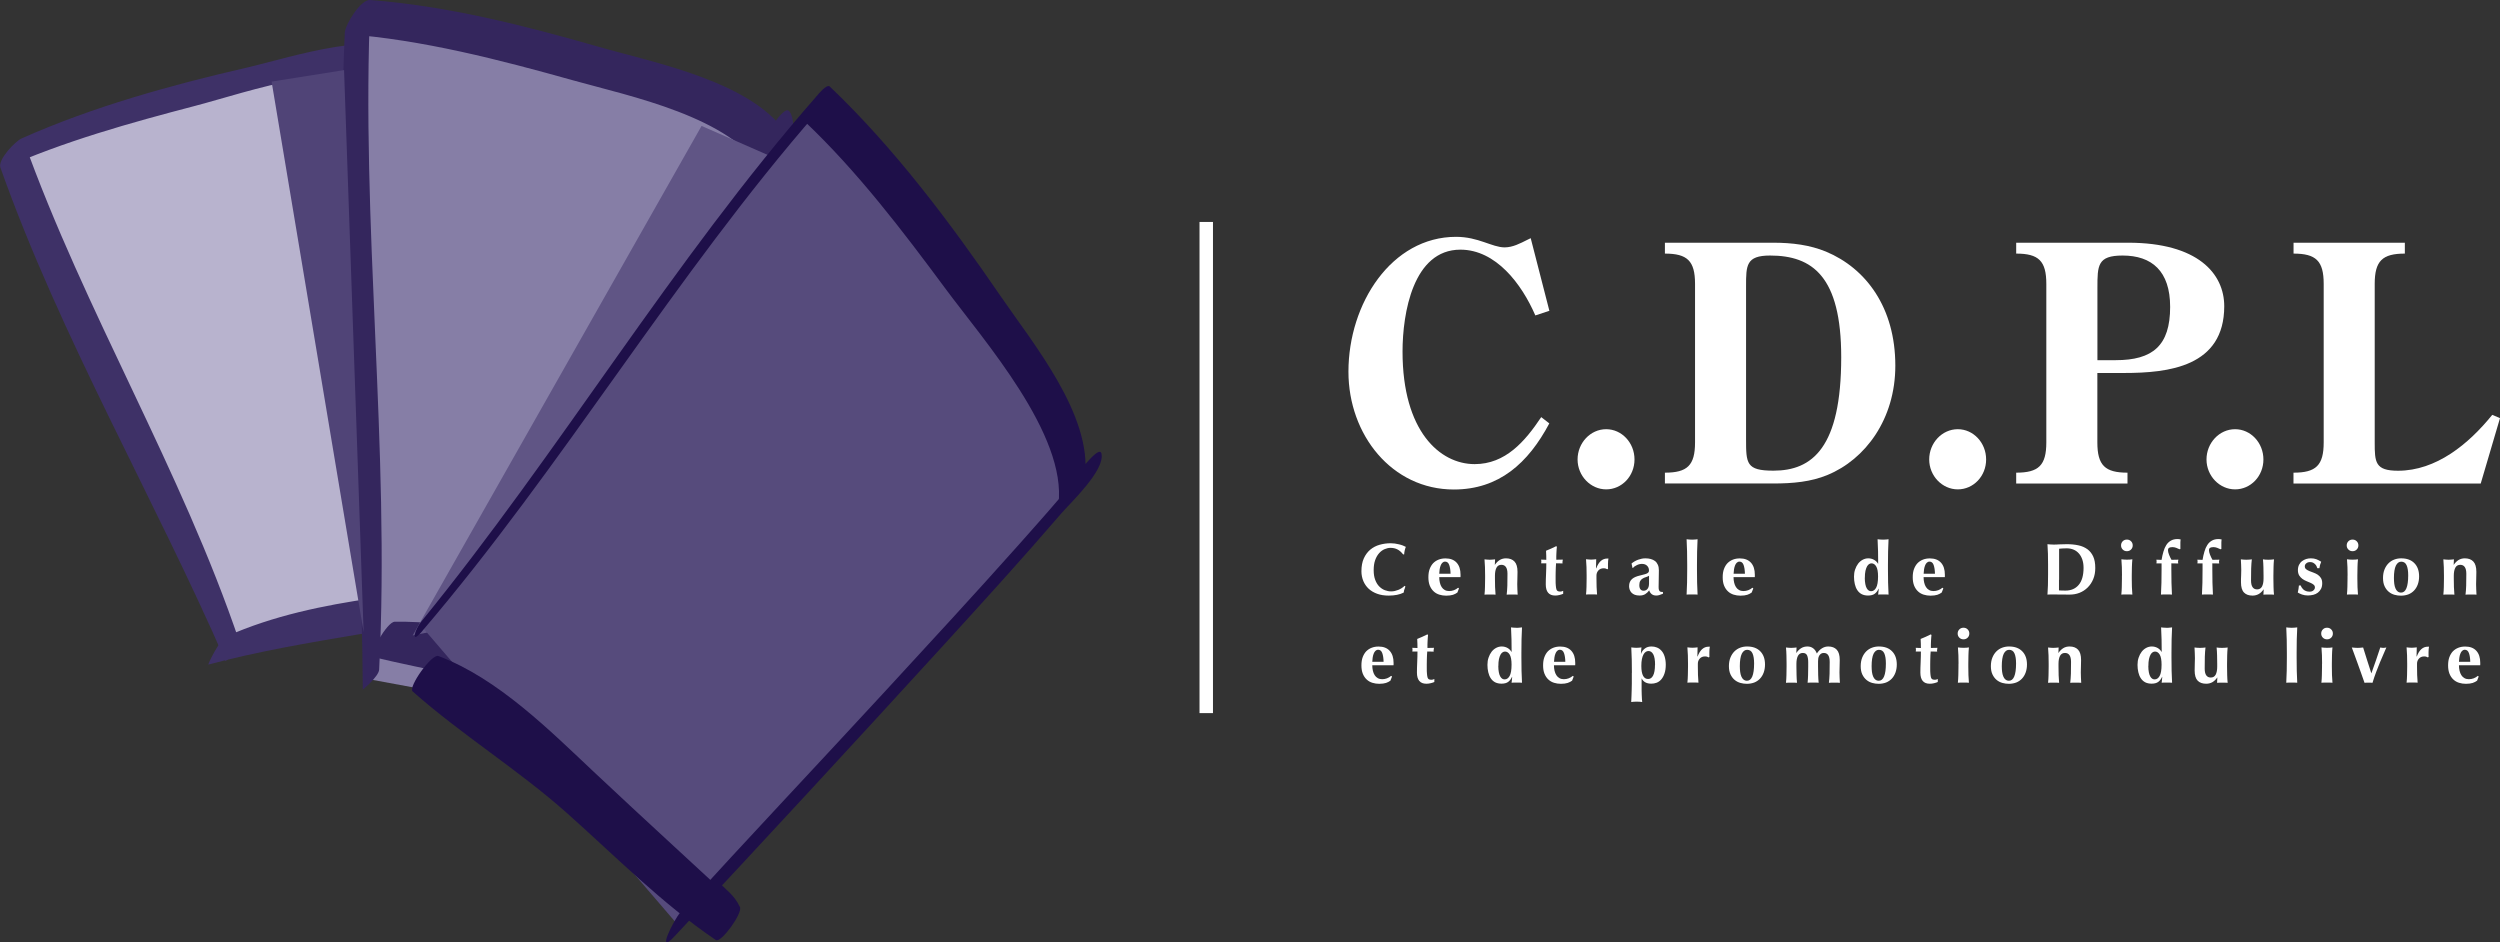 <svg width="191" height="72" viewBox="0 0 191 72" fill="none" xmlns="http://www.w3.org/2000/svg">
<rect x="0" y="0" width="191" height="72" fill="#333333" stroke="none"/>
<g clip-path="url(#clip0_146_3056)">
<path d="M118.368 23.747L117.299 24.099C116.256 21.686 114.281 19.074 111.574 19.074C107.963 19.074 107.154 23.925 107.154 26.864C107.154 32.944 110.004 35.459 112.664 35.459C115.017 35.459 116.511 33.725 117.749 31.868L118.368 32.347C116.752 35.388 114.521 37.398 111.073 37.398C106.346 37.398 103.021 33.225 103.021 28.399C103.021 23.17 106.325 18.094 111.242 18.094C112.096 18.094 112.787 18.293 113.38 18.497C113.974 18.696 114.475 18.9 114.951 18.9C115.57 18.9 116.138 18.599 116.685 18.324L116.946 18.196L118.374 23.752L118.368 23.747Z" fill="white"/>
<path d="M122.712 32.791C123.899 32.791 124.876 33.822 124.876 35.102C124.876 36.383 123.904 37.388 122.712 37.388C121.52 37.388 120.527 36.357 120.527 35.102C120.527 33.847 121.499 32.791 122.712 32.791Z" fill="white"/>
<path d="M127.199 36.112C128.907 36.112 129.501 35.561 129.501 33.801V21.686C129.501 19.926 128.907 19.375 127.199 19.375V18.543H135.466C136.939 18.543 138.27 18.717 139.503 19.222C142.567 20.502 144.803 23.497 144.803 27.94C144.803 32.036 142.501 35.102 139.625 36.286C138.367 36.811 136.985 36.939 135.466 36.939H127.199V36.107V36.112ZM133.399 33.521C133.399 35.408 133.399 35.959 135.492 35.959C138.464 35.959 140.669 34.199 140.669 27.287C140.669 21.104 138.459 19.523 135.231 19.523C133.399 19.523 133.399 20.278 133.399 21.859V33.521Z" fill="white"/>
<path d="M149.576 32.791C150.763 32.791 151.74 33.822 151.74 35.102C151.74 36.383 150.768 37.388 149.576 37.388C148.384 37.388 147.391 36.357 147.391 35.102C147.391 33.847 148.363 32.791 149.576 32.791Z" fill="white"/>
<path d="M160.238 28.496V33.801C160.238 35.561 160.831 36.112 162.54 36.112V36.944H154.037V36.112C155.746 36.112 156.339 35.561 156.339 33.801V21.686C156.339 19.926 155.746 19.375 154.037 19.375V18.543H162.591C167.912 18.543 169.932 20.905 169.932 23.395C169.932 28.017 165.681 28.496 162.284 28.496H160.243H160.238ZM160.238 27.517H161.639C164.469 27.517 165.799 26.41 165.799 23.446C165.799 20.706 164.397 19.523 162.166 19.523C160.243 19.523 160.243 20.278 160.243 22.012V27.517H160.238Z" fill="white"/>
<path d="M170.761 32.791C171.948 32.791 172.925 33.822 172.925 35.102C172.925 36.383 171.953 37.388 170.761 37.388C169.569 37.388 168.577 36.357 168.577 35.102C168.577 33.847 169.549 32.791 170.761 32.791Z" fill="white"/>
<path d="M175.227 36.112C176.936 36.112 177.53 35.561 177.53 33.801V21.686C177.53 19.926 176.936 19.375 175.227 19.375V18.543H183.73V19.375C182.021 19.375 181.428 19.926 181.428 21.686V33.801C181.428 35.311 181.454 35.964 183.208 35.964C186.13 35.964 188.601 33.929 190.407 31.695L191 31.945L189.527 36.944H175.222V36.112H175.227Z" fill="white"/>
<path d="M17.752 49.769C12.938 36.883 5.418 24.859 0.906 11.743C6.221 9.264 28.041 2.673 31.494 5.387L30.819 3.836C31.422 3.367 41.47 35.459 43.297 41.117" fill="#B8B3CE"/>
<path d="M18.315 49.095C13.849 35.852 6.487 23.844 1.786 10.677C1.243 11.422 0.701 12.162 0.164 12.906C4.876 10.794 9.951 9.386 14.934 8.081C18.873 7.05 26.782 4.209 30.645 6.56C31.105 6.841 32.553 4.683 32.348 4.219C32.123 3.698 31.898 3.183 31.673 2.663C31.105 3.443 30.532 4.229 29.964 5.01C30.829 5.259 31.75 9.417 32.006 10.157C33.285 13.85 34.487 17.569 35.684 21.288C37.925 28.261 40.002 35.291 42.386 42.218C42.488 42.52 44.412 40.668 44.212 40.01C42.11 32.99 39.807 26.032 37.521 19.069C36.221 15.1 34.911 11.131 33.535 7.193C33.315 6.565 32.497 2.898 31.678 2.663C31.1 2.5 29.744 4.504 29.97 5.01C30.195 5.525 30.425 6.04 30.65 6.555C31.218 5.775 31.786 4.994 32.353 4.214C28.844 2.102 22.439 4.336 18.868 5.163C13.066 6.499 7.101 8.147 1.653 10.575C1.161 10.794 -0.184 12.197 0.031 12.804C4.656 25.833 11.705 37.847 17.226 50.503C17.241 50.539 18.459 49.498 18.32 49.09" fill="#3E3167"/>
<path d="M37.229 44.886C38.135 45.019 38.641 44.621 39.485 45.213C31.908 46.947 24.127 46.774 16.632 49.697" fill="#ADA3BA"/>
<path d="M36.702 45.606C37.459 45.555 38.145 45.759 38.748 46.218C39.214 45.545 39.679 44.871 40.14 44.198C32.614 45.422 24.383 45.488 17.333 48.605C16.765 48.855 15.854 50.794 15.921 50.773C23.488 48.758 31.269 48.161 38.825 46.218C39.255 46.106 40.324 44.213 40.217 44.198C38.61 43.983 39.296 43.994 37.689 44.162C37.316 44.203 36.682 45.601 36.697 45.601" fill="#3E3167"/>
<path d="M28.343 51.921C28.859 35.281 26.424 18.023 27.319 1.301C33.428 1.653 57.084 6.948 59.32 11.84L59.289 9.779C60.062 9.616 56.905 49.967 56.394 57.104" fill="#867EA6"/>
<path d="M28.967 51.156C29.821 34.128 27.534 17.135 28.302 0.097C27.657 0.928 27.017 1.765 26.373 2.597C32.267 3.03 38.165 4.566 43.834 6.152C48.111 7.351 55.913 8.927 58.363 13.151C58.496 13.386 60.322 11.116 60.317 10.616C60.307 9.927 60.297 9.238 60.287 8.555C59.632 9.402 58.982 10.249 58.327 11.095C59.079 11.687 58.271 16.503 58.23 17.329C57.984 22.206 57.642 27.083 57.299 31.955C56.675 40.754 55.892 49.544 55.375 58.349C55.375 58.288 57.34 56.747 57.411 55.849C58.158 47.055 58.752 38.25 59.34 29.445C59.668 24.588 59.985 19.727 60.23 14.865C60.276 13.942 61.115 9.142 60.246 8.453C59.831 8.126 58.281 10.565 58.286 10.993C58.297 11.677 58.307 12.366 58.317 13.049C58.967 12.207 59.622 11.361 60.271 10.514C57.79 6.27 49.998 4.805 45.706 3.566C40.079 1.949 34.139 0.444 28.271 6.27548e-06C27.56 -0.056 26.373 1.877 26.342 2.5C25.57 19.237 27.642 35.949 27.718 52.686C27.718 52.691 28.941 51.681 28.967 51.156Z" fill="#34265D"/>
<path d="M54.659 54.579C55.595 55.206 56.363 55.043 57.002 56.145C47.696 53.992 39.127 49.62 29.299 48.825" fill="#8D809F"/>
<path d="M54.02 55.462C54.935 55.859 55.631 56.502 56.102 57.385C56.7 56.558 57.304 55.737 57.903 54.911C49.103 52.12 39.526 47.407 30.164 47.498C29.535 47.504 28.189 50.12 28.332 50.156C32.686 51.202 37.045 51.896 41.352 53.181C46.264 54.645 51.042 56.461 56.102 57.385C56.634 57.482 58.225 55.11 57.903 54.911C57.13 54.298 56.266 53.895 55.299 53.702C54.93 53.579 53.8 55.329 54.014 55.467" fill="#34265D"/>
<path d="M53.6 9.621L31.53 48.549L33.873 48.07L59.008 11.993L53.6 9.621Z" fill="#605585"/>
<path d="M26.286 5.356L20.75 6.234L27.78 48.299L26.286 5.356Z" fill="#504477"/>
<path d="M92.671 16.957H91.643V54.482H92.671V16.957Z" fill="white"/>
<path d="M32.21 47.855C42.831 35.301 51.446 20.303 62.43 7.938C67.163 12.289 83.063 32.2 81.881 37.495L83.114 35.873C83.841 36.265 56.537 65.435 51.753 70.623" fill="#564B7C"/>
<path d="M32.246 48.228C43.066 35.551 51.513 21.079 62.481 8.519C62.139 8.769 61.801 9.019 61.463 9.264C65.51 13.095 68.958 17.63 72.263 22.094C75.184 26.037 81.528 33.215 80.863 38.535C80.746 39.464 82.081 37.893 82.198 37.734C82.613 37.194 83.022 36.653 83.437 36.112L82.076 37.107C81.922 36.48 82.904 35.694 82.076 36.724C81.718 37.168 81.344 37.602 80.976 38.035C79.942 39.249 78.878 40.438 77.819 41.632C74.489 45.366 71.097 49.049 67.705 52.727C62.471 58.405 57.171 64.016 51.968 69.725C51.482 70.26 50.065 73.107 51.538 71.531C58.414 64.175 65.249 56.783 72.038 49.345C75.092 45.999 78.141 42.647 81.093 39.214C81.779 38.418 84.46 35.913 84.148 34.638C84.015 34.097 82.874 35.52 82.787 35.633C82.378 36.173 81.963 36.714 81.554 37.255C81.999 36.99 82.444 36.719 82.889 36.454C83.467 31.72 78.919 26.231 76.453 22.635C72.611 17.023 68.339 11.32 63.397 6.611C63.162 6.387 62.471 7.249 62.379 7.356C51.334 19.987 42.775 34.5 32.185 47.488C31.709 48.07 31.31 49.33 32.256 48.223" fill="#1E0F49"/>
<path d="M54.03 68.082C54.664 69.077 55.452 69.271 55.606 70.561C47.722 64.43 41.419 56.599 32.507 51.472" fill="#564B7C"/>
<path d="M53.375 68.98C54.066 69.76 54.49 70.679 54.654 71.735C55.278 70.924 55.902 70.118 56.526 69.306C52.869 65.914 49.18 62.552 45.542 59.135C42.028 55.834 38.073 51.84 33.494 50.12C32.983 49.932 31.162 52.503 31.525 52.824C35.259 56.135 39.587 58.798 43.348 62.149C47.057 65.455 50.566 69.026 54.695 71.822C55.074 72.076 56.757 69.766 56.532 69.296C56.051 68.302 55.442 67.985 54.69 67.179C54.562 67.041 53.124 68.618 53.38 68.975" fill="#1E0F49"/>
<path d="M107.287 45.034C107.267 45.116 107.251 45.193 107.241 45.274C106.939 45.427 106.556 45.504 106.095 45.504C105.768 45.504 105.476 45.458 105.22 45.366C104.965 45.274 104.745 45.147 104.565 44.978C104.386 44.81 104.253 44.616 104.156 44.387C104.064 44.157 104.013 43.912 104.013 43.647C104.013 43.259 104.074 42.928 104.197 42.657C104.32 42.387 104.484 42.167 104.688 41.994C104.893 41.826 105.128 41.698 105.399 41.622C105.671 41.545 105.952 41.504 106.249 41.504C106.346 41.504 106.448 41.514 106.561 41.525C106.668 41.54 106.776 41.56 106.878 41.586C106.98 41.611 107.077 41.637 107.169 41.673C107.262 41.708 107.338 41.744 107.405 41.78C107.369 41.872 107.338 41.969 107.318 42.066C107.297 42.162 107.282 42.259 107.277 42.356H107.2C107.057 42.178 106.914 42.05 106.76 41.974C106.612 41.897 106.433 41.856 106.233 41.856C106.085 41.856 105.931 41.892 105.778 41.958C105.624 42.025 105.486 42.127 105.364 42.264C105.241 42.402 105.138 42.581 105.062 42.795C104.985 43.009 104.949 43.269 104.949 43.565C104.949 43.861 104.99 44.101 105.067 44.305C105.144 44.509 105.246 44.677 105.374 44.805C105.502 44.932 105.64 45.029 105.804 45.091C105.962 45.152 106.121 45.182 106.284 45.182C106.377 45.182 106.469 45.172 106.561 45.152C106.653 45.131 106.745 45.101 106.837 45.065C106.929 45.029 107.011 44.983 107.093 44.932C107.175 44.881 107.246 44.82 107.303 44.759L107.374 44.805C107.343 44.881 107.318 44.963 107.297 45.045L107.287 45.034Z" fill="white"/>
<path d="M109.958 44.091C109.958 44.239 109.973 44.382 110.004 44.509C110.034 44.642 110.08 44.754 110.142 44.851C110.203 44.948 110.28 45.019 110.377 45.075C110.474 45.131 110.587 45.157 110.71 45.157C110.971 45.157 111.201 45.07 111.4 44.902L111.467 44.953L111.344 45.269C111.252 45.34 111.139 45.397 111.006 45.443C110.873 45.483 110.705 45.509 110.49 45.509C110.306 45.509 110.132 45.483 109.968 45.432C109.804 45.381 109.656 45.3 109.533 45.182C109.405 45.065 109.308 44.917 109.236 44.744C109.165 44.565 109.129 44.356 109.129 44.106C109.129 43.856 109.16 43.652 109.226 43.473C109.293 43.295 109.385 43.142 109.497 43.025C109.615 42.907 109.753 42.815 109.912 42.754C110.07 42.693 110.244 42.662 110.433 42.662C110.807 42.662 111.088 42.77 111.288 42.989C111.487 43.208 111.585 43.514 111.585 43.907V44.024C111.585 44.06 111.585 44.081 111.579 44.091H109.963H109.958ZM110.822 43.836C110.817 43.555 110.781 43.331 110.72 43.162C110.659 42.994 110.556 42.907 110.408 42.907C110.326 42.907 110.254 42.938 110.198 42.994C110.142 43.05 110.096 43.121 110.065 43.208C110.029 43.295 110.004 43.397 109.988 43.504C109.973 43.611 109.963 43.723 109.958 43.831H110.822V43.836Z" fill="white"/>
<path d="M114.209 43.152C114.317 42.994 114.439 42.871 114.577 42.785C114.721 42.698 114.879 42.657 115.058 42.657C115.34 42.657 115.555 42.739 115.708 42.902C115.862 43.065 115.938 43.325 115.938 43.693C115.938 43.882 115.938 44.05 115.928 44.198C115.918 44.346 115.918 44.489 115.918 44.636C115.918 44.754 115.918 44.886 115.928 45.024C115.933 45.162 115.938 45.3 115.949 45.432C115.897 45.427 115.836 45.422 115.764 45.422H115.294C115.217 45.422 115.156 45.422 115.11 45.432C115.135 45.239 115.15 45.009 115.161 44.744C115.166 44.478 115.171 44.177 115.171 43.836C115.171 43.601 115.13 43.428 115.048 43.315C114.966 43.203 114.854 43.152 114.705 43.152C114.537 43.152 114.414 43.224 114.332 43.371C114.255 43.519 114.214 43.718 114.214 43.978V44.203C114.214 44.432 114.214 44.647 114.224 44.851C114.23 45.055 114.245 45.249 114.26 45.432C114.209 45.427 114.153 45.422 114.076 45.422H113.6C113.529 45.422 113.467 45.422 113.416 45.432C113.437 45.244 113.447 45.05 113.452 44.851C113.457 44.652 113.462 44.432 113.462 44.203V43.978C113.462 43.749 113.462 43.535 113.452 43.336C113.442 43.137 113.431 42.933 113.416 42.734C113.483 42.739 113.549 42.749 113.616 42.754C113.682 42.759 113.749 42.764 113.815 42.764C113.882 42.764 113.948 42.764 114.015 42.754C114.081 42.749 114.153 42.744 114.224 42.734L114.204 43.157H114.214L114.209 43.152Z" fill="white"/>
<path d="M119.366 42.907C119.366 42.958 119.371 43.004 119.381 43.045L118.885 43.035C118.88 43.121 118.87 43.218 118.865 43.331C118.86 43.443 118.854 43.555 118.854 43.672C118.854 43.79 118.854 43.902 118.849 44.009C118.849 44.116 118.849 44.208 118.849 44.285C118.849 44.478 118.849 44.636 118.865 44.754C118.875 44.871 118.89 44.963 118.911 45.029C118.931 45.091 118.967 45.136 119.008 45.157C119.049 45.177 119.1 45.193 119.167 45.193C119.238 45.193 119.289 45.193 119.325 45.177C119.361 45.167 119.392 45.152 119.427 45.136V45.366C119.351 45.402 119.259 45.427 119.146 45.458C119.033 45.489 118.921 45.499 118.814 45.499C118.338 45.499 118.097 45.213 118.097 44.647C118.097 44.54 118.097 44.417 118.102 44.279C118.102 44.142 118.113 44.004 118.118 43.856C118.123 43.713 118.128 43.57 118.133 43.428C118.133 43.29 118.138 43.157 118.138 43.04H117.744C117.754 42.999 117.76 42.953 117.76 42.907C117.76 42.861 117.754 42.81 117.744 42.754L118.138 42.77C118.138 42.652 118.138 42.545 118.133 42.443C118.133 42.341 118.123 42.218 118.118 42.076C118.251 42.025 118.379 41.969 118.507 41.912C118.634 41.856 118.762 41.795 118.89 41.729L118.947 41.77C118.936 41.831 118.931 41.897 118.926 41.979C118.921 42.06 118.916 42.142 118.911 42.234C118.906 42.321 118.9 42.412 118.9 42.504C118.9 42.596 118.9 42.683 118.9 42.764L119.397 42.754C119.386 42.81 119.381 42.861 119.381 42.907H119.366Z" fill="white"/>
<path d="M121.95 43.428C122.047 43.167 122.164 42.979 122.303 42.856C122.441 42.734 122.604 42.672 122.799 42.672C122.819 42.672 122.835 42.672 122.845 42.672C122.86 42.672 122.87 42.672 122.886 42.672C122.876 42.729 122.865 42.79 122.86 42.851C122.855 42.912 122.85 42.989 122.85 43.076V43.351C122.85 43.387 122.85 43.417 122.855 43.448L122.804 43.494C122.768 43.474 122.722 43.453 122.676 43.438C122.63 43.422 122.574 43.417 122.517 43.417C122.349 43.417 122.216 43.474 122.118 43.581C122.021 43.688 121.97 43.82 121.97 43.968V44.193C121.97 44.422 121.97 44.637 121.98 44.841C121.991 45.045 122.001 45.239 122.016 45.422C121.97 45.417 121.909 45.412 121.832 45.412H121.356C121.285 45.412 121.223 45.412 121.172 45.422C121.192 45.233 121.203 45.04 121.208 44.841C121.213 44.642 121.218 44.422 121.218 44.193V43.968C121.218 43.739 121.218 43.525 121.208 43.325C121.198 43.127 121.187 42.922 121.172 42.724C121.233 42.729 121.3 42.739 121.366 42.744C121.433 42.749 121.494 42.754 121.561 42.754C121.627 42.754 121.689 42.754 121.755 42.744C121.822 42.739 121.883 42.734 121.95 42.724L121.934 43.407L121.945 43.417L121.95 43.428Z" fill="white"/>
<path d="M124.651 43.05C124.809 42.922 124.978 42.826 125.162 42.759C125.347 42.693 125.526 42.657 125.705 42.657C125.853 42.657 125.991 42.672 126.119 42.708C126.247 42.744 126.354 42.795 126.447 42.866C126.539 42.938 126.61 43.035 126.661 43.152C126.713 43.269 126.738 43.407 126.738 43.57C126.738 43.81 126.738 44.029 126.728 44.233C126.718 44.438 126.718 44.642 126.718 44.841C126.718 44.932 126.723 44.999 126.738 45.05C126.754 45.101 126.769 45.136 126.8 45.167C126.825 45.193 126.861 45.208 126.902 45.218C126.943 45.223 126.994 45.228 127.05 45.228V45.361C126.943 45.407 126.851 45.437 126.774 45.463C126.697 45.489 126.62 45.499 126.534 45.499C126.395 45.499 126.283 45.463 126.196 45.397C126.109 45.33 126.042 45.233 125.996 45.106C125.909 45.223 125.812 45.32 125.695 45.392C125.577 45.463 125.439 45.499 125.265 45.499C125.122 45.499 124.999 45.478 124.902 45.443C124.804 45.407 124.717 45.351 124.651 45.284C124.584 45.213 124.538 45.136 124.508 45.05C124.477 44.963 124.462 44.871 124.462 44.785C124.462 44.662 124.482 44.555 124.523 44.463C124.564 44.371 124.62 44.295 124.692 44.233C124.763 44.172 124.85 44.116 124.953 44.075C125.055 44.035 125.168 43.994 125.295 43.968C125.454 43.933 125.577 43.897 125.669 43.871C125.761 43.846 125.828 43.815 125.874 43.785C125.92 43.754 125.945 43.723 125.961 43.693C125.976 43.657 125.981 43.616 125.981 43.57C125.981 43.438 125.935 43.32 125.838 43.224C125.741 43.127 125.608 43.081 125.439 43.081C125.377 43.081 125.311 43.091 125.244 43.106C125.178 43.121 125.111 43.147 125.05 43.178C124.988 43.208 124.932 43.239 124.881 43.275C124.83 43.31 124.794 43.351 124.763 43.392H124.722L124.651 43.055V43.05ZM125.986 44.575C125.986 44.412 125.986 44.29 125.986 44.208C125.986 44.121 125.986 44.05 125.986 43.989C125.909 44.035 125.822 44.07 125.735 44.096C125.648 44.121 125.567 44.157 125.495 44.203C125.423 44.244 125.362 44.305 125.316 44.382C125.27 44.458 125.244 44.565 125.244 44.708C125.244 44.851 125.275 44.953 125.331 45.024C125.388 45.096 125.469 45.131 125.567 45.131C125.689 45.131 125.792 45.086 125.868 44.994C125.945 44.902 125.986 44.764 125.986 44.58V44.575Z" fill="white"/>
<path d="M128.892 42.132C128.887 41.826 128.871 41.514 128.856 41.198C128.902 41.203 128.969 41.214 129.04 41.219C129.117 41.224 129.194 41.229 129.276 41.229C129.357 41.229 129.434 41.229 129.511 41.219C129.588 41.214 129.649 41.208 129.695 41.198C129.68 41.514 129.67 41.821 129.659 42.132C129.654 42.438 129.649 42.775 129.649 43.142V43.504C129.649 43.871 129.649 44.208 129.659 44.514C129.664 44.82 129.68 45.126 129.695 45.427C129.649 45.422 129.583 45.417 129.511 45.417H129.04C128.964 45.417 128.902 45.417 128.856 45.427C128.871 45.126 128.882 44.82 128.892 44.514C128.897 44.208 128.902 43.871 128.902 43.504V43.142C128.902 42.775 128.902 42.438 128.892 42.132Z" fill="white"/>
<path d="M132.442 44.091C132.442 44.239 132.458 44.382 132.488 44.509C132.519 44.642 132.565 44.754 132.627 44.851C132.688 44.948 132.765 45.019 132.862 45.075C132.959 45.131 133.072 45.157 133.194 45.157C133.455 45.157 133.686 45.07 133.885 44.902L133.952 44.953L133.829 45.269C133.737 45.34 133.624 45.397 133.491 45.443C133.358 45.483 133.189 45.509 132.975 45.509C132.79 45.509 132.616 45.483 132.453 45.432C132.289 45.381 132.141 45.3 132.018 45.182C131.89 45.065 131.793 44.917 131.721 44.744C131.649 44.565 131.614 44.356 131.614 44.106C131.614 43.856 131.644 43.652 131.711 43.473C131.777 43.295 131.869 43.142 131.982 43.025C132.1 42.907 132.238 42.815 132.396 42.754C132.555 42.693 132.729 42.662 132.918 42.662C133.292 42.662 133.573 42.77 133.773 42.989C133.972 43.208 134.069 43.514 134.069 43.907V44.024C134.069 44.06 134.069 44.081 134.064 44.091H132.448H132.442ZM133.312 43.836C133.307 43.555 133.271 43.331 133.21 43.162C133.148 42.994 133.046 42.907 132.898 42.907C132.816 42.907 132.744 42.938 132.688 42.994C132.632 43.05 132.586 43.121 132.555 43.208C132.519 43.295 132.494 43.397 132.478 43.504C132.463 43.611 132.453 43.723 132.448 43.831H133.312V43.836Z" fill="white"/>
<path d="M144.24 43.504C144.24 43.871 144.24 44.208 144.25 44.514C144.255 44.82 144.271 45.126 144.286 45.427C144.235 45.422 144.173 45.417 144.102 45.417H143.646C143.575 45.417 143.524 45.417 143.488 45.427C143.488 45.422 143.493 45.397 143.498 45.356C143.498 45.315 143.508 45.269 143.513 45.218C143.519 45.167 143.524 45.116 143.529 45.07C143.529 45.024 143.534 44.999 143.534 44.983L143.524 44.973C143.452 45.142 143.355 45.269 143.232 45.361C143.109 45.453 142.935 45.499 142.72 45.499C142.531 45.499 142.367 45.463 142.229 45.392C142.096 45.32 141.984 45.218 141.897 45.085C141.81 44.953 141.748 44.8 141.708 44.626C141.667 44.453 141.646 44.259 141.646 44.06C141.646 43.861 141.672 43.672 141.733 43.504C141.789 43.336 141.866 43.188 141.963 43.06C142.061 42.933 142.178 42.836 142.311 42.764C142.444 42.693 142.587 42.657 142.736 42.657C142.905 42.657 143.053 42.698 143.186 42.775C143.319 42.851 143.416 42.953 143.483 43.07H143.493C143.493 42.734 143.493 42.417 143.483 42.122C143.473 41.826 143.462 41.514 143.447 41.198C143.498 41.203 143.559 41.214 143.631 41.219C143.708 41.224 143.785 41.229 143.866 41.229C143.948 41.229 144.03 41.229 144.102 41.219C144.179 41.214 144.24 41.208 144.286 41.198C144.271 41.514 144.26 41.821 144.25 42.132C144.245 42.438 144.24 42.775 144.24 43.142V43.504ZM142.47 44.142C142.47 44.33 142.485 44.494 142.511 44.626C142.536 44.759 142.572 44.861 142.618 44.943C142.664 45.024 142.715 45.08 142.772 45.116C142.828 45.152 142.889 45.167 142.956 45.167C143.109 45.167 143.237 45.08 143.334 44.907C143.432 44.733 143.483 44.443 143.483 44.04C143.483 43.693 143.437 43.438 143.345 43.28C143.253 43.121 143.13 43.04 142.987 43.04C142.925 43.04 142.864 43.055 142.807 43.091C142.746 43.127 142.695 43.183 142.644 43.269C142.593 43.356 142.557 43.468 142.521 43.611C142.49 43.754 142.475 43.932 142.475 44.142H142.47Z" fill="white"/>
<path d="M146.962 44.091C146.962 44.239 146.977 44.382 147.008 44.509C147.038 44.642 147.084 44.754 147.146 44.851C147.207 44.948 147.284 45.019 147.381 45.075C147.478 45.131 147.591 45.157 147.714 45.157C147.975 45.157 148.205 45.07 148.404 44.902L148.471 44.953L148.348 45.269C148.256 45.34 148.143 45.397 148.01 45.443C147.877 45.483 147.709 45.509 147.494 45.509C147.309 45.509 147.136 45.483 146.972 45.432C146.808 45.381 146.66 45.3 146.537 45.182C146.409 45.065 146.312 44.917 146.24 44.744C146.169 44.565 146.133 44.356 146.133 44.106C146.133 43.856 146.163 43.652 146.23 43.473C146.297 43.295 146.389 43.142 146.501 43.025C146.619 42.907 146.757 42.815 146.916 42.754C147.074 42.693 147.248 42.662 147.437 42.662C147.811 42.662 148.092 42.77 148.292 42.989C148.491 43.208 148.588 43.514 148.588 43.907V44.024C148.588 44.06 148.588 44.081 148.583 44.091H146.967H146.962ZM147.831 43.836C147.826 43.555 147.79 43.331 147.729 43.162C147.668 42.994 147.565 42.907 147.417 42.907C147.335 42.907 147.263 42.938 147.207 42.994C147.151 43.05 147.105 43.121 147.074 43.208C147.038 43.295 147.013 43.397 146.997 43.504C146.982 43.611 146.972 43.723 146.967 43.831H147.831V43.836Z" fill="white"/>
<path d="M156.472 43.127C156.472 42.815 156.472 42.54 156.462 42.3C156.457 42.06 156.441 41.816 156.426 41.576C156.488 41.586 156.559 41.591 156.636 41.596C156.713 41.601 156.794 41.606 156.892 41.606C157.014 41.606 157.153 41.606 157.306 41.591C157.46 41.581 157.659 41.576 157.91 41.576C158.232 41.576 158.524 41.606 158.79 41.663C159.056 41.719 159.281 41.821 159.475 41.958C159.665 42.096 159.813 42.285 159.92 42.514C160.028 42.744 160.079 43.045 160.079 43.397C160.079 43.708 160.028 43.989 159.925 44.239C159.823 44.489 159.68 44.703 159.501 44.881C159.322 45.06 159.117 45.193 158.882 45.289C158.646 45.381 158.396 45.427 158.13 45.427C157.848 45.427 157.608 45.427 157.408 45.422C157.209 45.422 157.035 45.417 156.892 45.417H156.636C156.559 45.417 156.493 45.417 156.426 45.427C156.441 45.198 156.452 44.958 156.462 44.718C156.467 44.478 156.472 44.203 156.472 43.892V43.127ZM157.306 44.3V44.636C157.306 44.744 157.306 44.846 157.306 44.932C157.306 45.024 157.306 45.08 157.306 45.106C157.362 45.106 157.429 45.111 157.511 45.116C157.587 45.116 157.685 45.121 157.802 45.121C158.227 45.121 158.565 44.978 158.81 44.688C159.056 44.402 159.184 43.963 159.184 43.382C159.184 43.152 159.153 42.943 159.092 42.759C159.03 42.576 158.943 42.417 158.831 42.29C158.718 42.162 158.585 42.06 158.426 41.994C158.268 41.928 158.094 41.892 157.9 41.892C157.767 41.892 157.654 41.892 157.572 41.902C157.485 41.907 157.403 41.912 157.316 41.923C157.316 41.948 157.316 42.009 157.316 42.096C157.316 42.188 157.316 42.285 157.316 42.397V44.3H157.306Z" fill="white"/>
<path d="M162.049 41.668C162.049 41.545 162.09 41.438 162.176 41.351C162.263 41.265 162.366 41.224 162.494 41.224C162.622 41.224 162.724 41.265 162.811 41.351C162.898 41.438 162.939 41.54 162.939 41.668C162.939 41.795 162.898 41.897 162.811 41.984C162.724 42.071 162.622 42.111 162.494 42.111C162.366 42.111 162.263 42.071 162.176 41.984C162.09 41.897 162.049 41.795 162.049 41.668ZM162.12 43.973C162.12 43.744 162.12 43.53 162.11 43.331C162.1 43.132 162.09 42.928 162.074 42.729C162.125 42.734 162.187 42.744 162.258 42.749C162.33 42.754 162.407 42.759 162.494 42.759C162.668 42.759 162.811 42.749 162.913 42.729C162.893 42.933 162.882 43.132 162.877 43.331C162.872 43.53 162.867 43.744 162.867 43.973V44.198C162.867 44.427 162.867 44.642 162.877 44.846C162.882 45.05 162.898 45.244 162.913 45.427C162.867 45.422 162.806 45.417 162.729 45.417H162.253C162.182 45.417 162.12 45.417 162.069 45.427C162.09 45.239 162.1 45.045 162.105 44.846C162.11 44.647 162.115 44.427 162.115 44.198V43.973H162.12Z" fill="white"/>
<path d="M166.407 42.836C166.407 42.836 166.402 42.882 166.402 42.907C166.402 42.928 166.402 42.953 166.407 42.979C166.407 43.004 166.413 43.025 166.418 43.05L165.891 43.04V43.504C165.891 43.871 165.891 44.208 165.901 44.514C165.906 44.82 165.921 45.126 165.937 45.427C165.886 45.422 165.824 45.417 165.753 45.417H165.282C165.205 45.417 165.144 45.417 165.098 45.427C165.113 45.126 165.123 44.82 165.134 44.514C165.139 44.208 165.144 43.871 165.144 43.504V43.045H164.75C164.76 43.004 164.765 42.958 164.765 42.912C164.765 42.866 164.76 42.815 164.75 42.759L165.144 42.775C165.18 42.545 165.231 42.336 165.287 42.142C165.343 41.948 165.415 41.78 165.507 41.637C165.599 41.494 165.717 41.382 165.855 41.305C165.993 41.224 166.167 41.183 166.367 41.183C166.428 41.183 166.51 41.193 166.602 41.214C166.592 41.275 166.581 41.356 166.581 41.458C166.581 41.56 166.581 41.663 166.581 41.759V41.943L166.515 41.964C166.438 41.923 166.351 41.887 166.254 41.851C166.157 41.816 166.065 41.8 165.973 41.8C165.865 41.8 165.778 41.821 165.722 41.851C165.666 41.887 165.635 41.948 165.635 42.04C165.635 42.132 165.661 42.239 165.712 42.372C165.763 42.504 165.824 42.637 165.901 42.77L166.428 42.759C166.428 42.79 166.423 42.815 166.418 42.836H166.407Z" fill="white"/>
<path d="M169.538 42.836C169.538 42.836 169.533 42.882 169.533 42.907C169.533 42.928 169.533 42.953 169.538 42.979C169.538 43.004 169.544 43.025 169.549 43.05L169.022 43.04V43.504C169.022 43.871 169.022 44.208 169.032 44.514C169.037 44.82 169.052 45.126 169.068 45.427C169.017 45.422 168.955 45.417 168.884 45.417H168.413C168.336 45.417 168.275 45.417 168.229 45.427C168.244 45.126 168.254 44.82 168.265 44.514C168.27 44.208 168.275 43.871 168.275 43.504V43.045H167.881C167.891 43.004 167.896 42.958 167.896 42.912C167.896 42.866 167.891 42.815 167.881 42.759L168.275 42.775C168.311 42.545 168.362 42.336 168.418 42.142C168.474 41.948 168.546 41.78 168.638 41.637C168.73 41.494 168.848 41.382 168.986 41.305C169.124 41.224 169.298 41.183 169.498 41.183C169.559 41.183 169.641 41.193 169.733 41.214C169.723 41.275 169.712 41.356 169.712 41.458C169.712 41.56 169.712 41.663 169.712 41.759V41.943L169.646 41.964C169.569 41.923 169.482 41.887 169.385 41.851C169.288 41.816 169.196 41.8 169.104 41.8C168.996 41.8 168.909 41.821 168.853 41.851C168.797 41.887 168.766 41.948 168.766 42.04C168.766 42.132 168.792 42.239 168.843 42.372C168.894 42.504 168.955 42.637 169.032 42.77L169.559 42.759C169.559 42.79 169.554 42.815 169.549 42.836H169.538Z" fill="white"/>
<path d="M172.941 45.024C172.833 45.182 172.71 45.3 172.572 45.381C172.429 45.463 172.27 45.504 172.091 45.504C171.81 45.504 171.595 45.427 171.442 45.269C171.288 45.111 171.211 44.851 171.211 44.489C171.211 44.3 171.211 44.132 171.222 43.984C171.232 43.836 171.232 43.693 171.232 43.545C171.232 43.428 171.232 43.295 171.222 43.157C171.217 43.019 171.211 42.877 171.201 42.734C171.247 42.739 171.314 42.749 171.385 42.754C171.462 42.759 171.539 42.764 171.621 42.764C171.703 42.764 171.784 42.764 171.856 42.754C171.933 42.749 171.994 42.744 172.04 42.734C172.015 42.938 171.999 43.167 171.989 43.438C171.984 43.703 171.979 44.004 171.979 44.346C171.979 44.58 172.02 44.754 172.102 44.866C172.183 44.978 172.296 45.029 172.444 45.029C172.613 45.029 172.736 44.958 172.818 44.81C172.895 44.662 172.935 44.463 172.935 44.203V43.978C172.935 43.749 172.935 43.535 172.925 43.336C172.92 43.137 172.91 42.933 172.889 42.734C172.997 42.754 173.135 42.764 173.314 42.764C173.401 42.764 173.478 42.764 173.549 42.754C173.621 42.749 173.682 42.744 173.734 42.734C173.713 42.938 173.703 43.137 173.698 43.336C173.693 43.535 173.688 43.749 173.688 43.978V44.203C173.688 44.432 173.688 44.647 173.698 44.851C173.703 45.055 173.713 45.249 173.734 45.432C173.667 45.427 173.601 45.422 173.534 45.422H173.135C173.069 45.422 172.997 45.422 172.925 45.432L172.946 45.029H172.935L172.941 45.024Z" fill="white"/>
<path d="M175.872 44.912C175.908 44.968 175.954 45.014 176.005 45.06C176.056 45.101 176.118 45.136 176.194 45.162C176.266 45.188 176.353 45.203 176.45 45.203C176.583 45.203 176.685 45.167 176.752 45.101C176.824 45.034 176.859 44.963 176.859 44.881C176.859 44.795 176.829 44.728 176.762 44.672C176.696 44.616 176.619 44.57 176.522 44.529C176.425 44.489 176.322 44.443 176.21 44.397C176.097 44.351 175.995 44.295 175.898 44.223C175.8 44.152 175.724 44.065 175.657 43.963C175.596 43.856 175.56 43.723 175.56 43.56C175.56 43.397 175.591 43.269 175.647 43.152C175.703 43.04 175.78 42.943 175.877 42.871C175.969 42.8 176.077 42.744 176.194 42.708C176.312 42.672 176.43 42.657 176.547 42.657C176.706 42.657 176.844 42.678 176.967 42.724C177.09 42.77 177.212 42.836 177.34 42.917C177.304 42.994 177.279 43.07 177.253 43.157C177.233 43.244 177.212 43.325 177.202 43.412H177.044C177.033 43.366 177.013 43.315 176.987 43.264C176.962 43.208 176.926 43.157 176.88 43.111C176.834 43.065 176.783 43.025 176.716 42.989C176.655 42.958 176.578 42.943 176.486 42.943C176.373 42.943 176.276 42.974 176.205 43.035C176.128 43.096 176.087 43.172 176.087 43.269C176.087 43.361 176.118 43.433 176.184 43.484C176.251 43.54 176.332 43.586 176.43 43.627C176.527 43.667 176.634 43.708 176.752 43.749C176.87 43.79 176.977 43.846 177.074 43.907C177.171 43.973 177.253 44.06 177.32 44.162C177.386 44.269 177.417 44.402 177.417 44.565C177.417 44.728 177.386 44.871 177.325 44.989C177.264 45.106 177.182 45.203 177.084 45.279C176.982 45.356 176.87 45.412 176.737 45.443C176.604 45.473 176.471 45.494 176.327 45.494C176.158 45.494 176.005 45.468 175.872 45.422C175.739 45.371 175.632 45.325 175.55 45.269C175.596 45.091 175.621 44.912 175.637 44.728H175.775C175.795 44.79 175.826 44.846 175.862 44.902L175.872 44.912Z" fill="white"/>
<path d="M179.289 41.668C179.289 41.545 179.33 41.438 179.417 41.351C179.504 41.265 179.607 41.224 179.735 41.224C179.862 41.224 179.965 41.265 180.052 41.351C180.139 41.438 180.18 41.54 180.18 41.668C180.18 41.795 180.139 41.897 180.052 41.984C179.965 42.071 179.862 42.111 179.735 42.111C179.607 42.111 179.504 42.071 179.417 41.984C179.33 41.897 179.289 41.795 179.289 41.668ZM179.356 43.973C179.356 43.744 179.356 43.53 179.346 43.331C179.335 43.132 179.325 42.928 179.31 42.729C179.361 42.734 179.422 42.744 179.494 42.749C179.566 42.754 179.642 42.759 179.729 42.759C179.903 42.759 180.047 42.749 180.149 42.729C180.128 42.933 180.118 43.132 180.113 43.331C180.108 43.53 180.103 43.744 180.103 43.973V44.198C180.103 44.427 180.103 44.642 180.113 44.846C180.118 45.05 180.134 45.244 180.149 45.427C180.103 45.422 180.041 45.417 179.965 45.417H179.489C179.417 45.417 179.356 45.417 179.305 45.427C179.325 45.239 179.335 45.045 179.341 44.846C179.346 44.647 179.351 44.427 179.351 44.198V43.973H179.356Z" fill="white"/>
<path d="M182.062 44.157C182.062 43.907 182.103 43.688 182.18 43.499C182.257 43.31 182.359 43.157 182.487 43.03C182.615 42.902 182.763 42.81 182.927 42.749C183.091 42.688 183.265 42.657 183.444 42.657C183.884 42.657 184.221 42.78 184.462 43.03C184.702 43.275 184.82 43.611 184.82 44.035C184.82 44.264 184.784 44.468 184.718 44.652C184.651 44.836 184.554 44.994 184.431 45.121C184.308 45.249 184.165 45.346 183.996 45.412C183.827 45.473 183.643 45.509 183.439 45.509C183.27 45.509 183.106 45.489 182.942 45.443C182.779 45.397 182.63 45.32 182.502 45.213C182.374 45.106 182.267 44.968 182.185 44.795C182.103 44.621 182.062 44.412 182.062 44.162V44.157ZM183.986 43.948C183.986 43.616 183.945 43.361 183.863 43.183C183.781 42.999 183.643 42.912 183.454 42.912C183.28 42.912 183.147 43.014 183.045 43.213C182.947 43.417 182.896 43.734 182.896 44.162C182.896 44.32 182.907 44.463 182.922 44.601C182.937 44.739 182.973 44.851 183.014 44.953C183.055 45.055 183.111 45.131 183.183 45.188C183.254 45.244 183.341 45.274 183.444 45.274C183.802 45.274 183.986 44.836 183.986 43.958V43.948Z" fill="white"/>
<path d="M187.465 43.152C187.572 42.994 187.695 42.871 187.833 42.785C187.976 42.698 188.135 42.657 188.314 42.657C188.595 42.657 188.81 42.739 188.964 42.902C189.117 43.065 189.194 43.325 189.194 43.693C189.194 43.882 189.194 44.05 189.184 44.198C189.174 44.346 189.174 44.489 189.174 44.636C189.174 44.754 189.174 44.886 189.184 45.024C189.189 45.162 189.194 45.3 189.204 45.432C189.153 45.427 189.092 45.422 189.02 45.422H188.549C188.473 45.422 188.411 45.422 188.365 45.432C188.391 45.239 188.406 45.009 188.416 44.744C188.422 44.478 188.427 44.177 188.427 43.836C188.427 43.601 188.386 43.428 188.304 43.315C188.222 43.203 188.109 43.152 187.961 43.152C187.792 43.152 187.669 43.224 187.588 43.371C187.511 43.519 187.47 43.718 187.47 43.978V44.203C187.47 44.432 187.47 44.647 187.48 44.851C187.485 45.055 187.501 45.249 187.516 45.432C187.465 45.427 187.409 45.422 187.332 45.422H186.856C186.784 45.422 186.723 45.422 186.672 45.432C186.692 45.244 186.703 45.05 186.708 44.851C186.713 44.652 186.718 44.432 186.718 44.203V43.978C186.718 43.749 186.718 43.535 186.708 43.336C186.697 43.137 186.687 42.933 186.672 42.734C186.738 42.739 186.805 42.749 186.871 42.754C186.938 42.759 187.004 42.764 187.071 42.764C187.137 42.764 187.204 42.764 187.27 42.754C187.337 42.749 187.409 42.744 187.48 42.734L187.46 43.157H187.47L187.465 43.152Z" fill="white"/>
<path d="M104.842 50.825C104.842 50.972 104.857 51.115 104.888 51.243C104.918 51.375 104.965 51.488 105.026 51.585C105.087 51.681 105.164 51.753 105.261 51.809C105.358 51.865 105.471 51.891 105.594 51.891C105.855 51.891 106.085 51.804 106.284 51.636L106.351 51.687L106.228 52.003C106.136 52.074 106.024 52.13 105.891 52.176C105.757 52.217 105.589 52.243 105.374 52.243C105.19 52.243 105.016 52.217 104.852 52.166C104.688 52.115 104.54 52.033 104.417 51.916C104.289 51.799 104.192 51.651 104.12 51.477C104.049 51.299 104.013 51.09 104.013 50.84C104.013 50.59 104.044 50.386 104.11 50.207C104.177 50.029 104.269 49.876 104.381 49.758C104.499 49.641 104.637 49.549 104.796 49.488C104.954 49.427 105.128 49.396 105.318 49.396C105.691 49.396 105.972 49.503 106.172 49.723C106.371 49.942 106.469 50.248 106.469 50.641V50.758C106.469 50.794 106.469 50.814 106.463 50.825H104.847H104.842ZM105.706 50.569C105.701 50.289 105.665 50.064 105.604 49.896C105.543 49.728 105.44 49.641 105.292 49.641C105.21 49.641 105.138 49.672 105.082 49.728C105.026 49.784 104.98 49.855 104.949 49.942C104.913 50.029 104.888 50.131 104.872 50.238C104.857 50.345 104.847 50.457 104.842 50.564H105.706V50.569Z" fill="white"/>
<path d="M109.523 49.646C109.523 49.697 109.528 49.743 109.538 49.784L109.042 49.774C109.037 49.86 109.027 49.957 109.022 50.069C109.016 50.182 109.011 50.294 109.011 50.411C109.011 50.529 109.011 50.641 109.006 50.748C109.006 50.855 109.006 50.947 109.006 51.023C109.006 51.217 109.006 51.375 109.022 51.493C109.032 51.61 109.047 51.702 109.068 51.768C109.088 51.829 109.124 51.875 109.165 51.896C109.206 51.916 109.257 51.931 109.323 51.931C109.395 51.931 109.446 51.931 109.482 51.916C109.518 51.906 109.548 51.891 109.584 51.875V52.105C109.508 52.141 109.415 52.166 109.303 52.197C109.19 52.227 109.078 52.237 108.97 52.237C108.495 52.237 108.254 51.952 108.254 51.386C108.254 51.278 108.254 51.156 108.259 51.018C108.259 50.88 108.269 50.743 108.275 50.595C108.28 50.452 108.285 50.309 108.29 50.166C108.29 50.029 108.295 49.896 108.295 49.779H107.901C107.911 49.738 107.916 49.692 107.916 49.646C107.916 49.6 107.911 49.549 107.901 49.493L108.295 49.508C108.295 49.391 108.295 49.284 108.29 49.182C108.29 49.08 108.28 48.957 108.275 48.815C108.408 48.764 108.535 48.707 108.663 48.651C108.791 48.595 108.919 48.534 109.047 48.468L109.103 48.508C109.093 48.57 109.088 48.636 109.083 48.718C109.078 48.799 109.073 48.881 109.068 48.973C109.062 49.059 109.057 49.151 109.057 49.243C109.057 49.335 109.057 49.422 109.057 49.503L109.554 49.493C109.543 49.549 109.538 49.6 109.538 49.646H109.523Z" fill="white"/>
<path d="M116.235 50.238C116.235 50.605 116.235 50.942 116.245 51.248C116.25 51.554 116.266 51.86 116.281 52.161C116.23 52.156 116.169 52.151 116.097 52.151H115.642C115.57 52.151 115.519 52.151 115.483 52.161C115.483 52.156 115.488 52.13 115.493 52.09C115.493 52.049 115.503 52.003 115.509 51.952C115.514 51.901 115.519 51.85 115.524 51.804C115.524 51.758 115.529 51.733 115.529 51.717L115.519 51.707C115.447 51.875 115.35 52.003 115.227 52.095C115.104 52.187 114.93 52.232 114.716 52.232C114.526 52.232 114.363 52.197 114.224 52.125C114.091 52.054 113.979 51.952 113.892 51.819C113.805 51.687 113.744 51.533 113.703 51.36C113.662 51.187 113.641 50.993 113.641 50.794C113.641 50.595 113.667 50.406 113.728 50.238C113.784 50.069 113.861 49.922 113.958 49.794C114.056 49.666 114.173 49.569 114.306 49.498C114.439 49.427 114.583 49.391 114.731 49.391C114.9 49.391 115.048 49.432 115.181 49.508C115.314 49.585 115.411 49.687 115.478 49.804H115.488C115.488 49.468 115.488 49.151 115.478 48.855C115.468 48.559 115.457 48.248 115.442 47.932C115.493 47.937 115.555 47.947 115.626 47.952C115.703 47.958 115.78 47.963 115.862 47.963C115.943 47.963 116.025 47.963 116.097 47.952C116.174 47.947 116.235 47.942 116.281 47.932C116.266 48.248 116.255 48.554 116.245 48.865C116.24 49.172 116.235 49.508 116.235 49.876V50.238ZM114.47 50.881C114.47 51.069 114.485 51.233 114.511 51.365C114.537 51.498 114.572 51.6 114.618 51.681C114.664 51.763 114.716 51.819 114.772 51.855C114.828 51.891 114.89 51.906 114.956 51.906C115.11 51.906 115.237 51.819 115.335 51.646C115.432 51.472 115.483 51.181 115.483 50.779C115.483 50.432 115.437 50.177 115.345 50.018C115.253 49.86 115.13 49.779 114.987 49.779C114.925 49.779 114.864 49.794 114.808 49.83C114.746 49.865 114.695 49.922 114.644 50.008C114.593 50.095 114.557 50.207 114.521 50.35C114.49 50.493 114.475 50.671 114.475 50.881H114.47Z" fill="white"/>
<path d="M118.721 50.825C118.721 50.972 118.737 51.115 118.767 51.243C118.798 51.375 118.844 51.488 118.906 51.585C118.967 51.681 119.044 51.753 119.141 51.809C119.238 51.865 119.351 51.891 119.473 51.891C119.734 51.891 119.965 51.804 120.164 51.636L120.231 51.687L120.108 52.003C120.016 52.074 119.903 52.13 119.77 52.176C119.637 52.217 119.468 52.243 119.253 52.243C119.069 52.243 118.895 52.217 118.732 52.166C118.568 52.115 118.42 52.033 118.297 51.916C118.169 51.799 118.072 51.651 118 51.477C117.928 51.299 117.893 51.09 117.893 50.84C117.893 50.59 117.923 50.386 117.99 50.207C118.056 50.029 118.148 49.876 118.261 49.758C118.379 49.641 118.517 49.549 118.675 49.488C118.834 49.427 119.008 49.396 119.197 49.396C119.571 49.396 119.852 49.503 120.052 49.723C120.251 49.942 120.348 50.248 120.348 50.641V50.758C120.348 50.794 120.348 50.814 120.343 50.825H118.726H118.721ZM119.591 50.569C119.586 50.289 119.55 50.064 119.489 49.896C119.427 49.728 119.325 49.641 119.177 49.641C119.095 49.641 119.023 49.672 118.967 49.728C118.911 49.784 118.865 49.855 118.834 49.942C118.798 50.029 118.773 50.131 118.757 50.238C118.742 50.345 118.732 50.457 118.726 50.564H119.591V50.569Z" fill="white"/>
<path d="M124.676 51.406C124.676 51.039 124.676 50.702 124.666 50.396C124.656 50.09 124.646 49.779 124.63 49.462C124.692 49.468 124.758 49.478 124.825 49.483C124.891 49.488 124.958 49.493 125.019 49.493C125.081 49.493 125.147 49.493 125.214 49.483C125.28 49.478 125.341 49.473 125.408 49.462C125.403 49.524 125.393 49.6 125.382 49.692C125.372 49.779 125.367 49.865 125.367 49.947H125.377C125.428 49.789 125.526 49.656 125.664 49.549C125.802 49.442 125.971 49.391 126.175 49.391C126.319 49.391 126.457 49.416 126.585 49.468C126.718 49.519 126.83 49.6 126.933 49.712C127.035 49.825 127.117 49.967 127.173 50.146C127.229 50.325 127.265 50.534 127.265 50.773C127.265 51.039 127.234 51.263 127.168 51.452C127.106 51.641 127.02 51.794 126.917 51.911C126.815 52.028 126.697 52.11 126.564 52.161C126.431 52.212 126.293 52.232 126.155 52.232C125.986 52.232 125.838 52.202 125.715 52.136C125.592 52.074 125.495 51.972 125.428 51.84H125.418V52.294C125.418 52.426 125.418 52.559 125.418 52.697C125.418 52.834 125.418 52.962 125.428 53.084C125.428 53.207 125.439 53.319 125.444 53.416C125.449 53.513 125.454 53.584 125.464 53.635C125.413 53.63 125.352 53.62 125.28 53.615C125.203 53.61 125.127 53.605 125.045 53.605C124.963 53.605 124.881 53.605 124.809 53.615C124.733 53.62 124.671 53.625 124.625 53.635C124.63 53.477 124.641 53.324 124.646 53.171C124.651 53.018 124.656 52.865 124.661 52.707C124.661 52.549 124.666 52.391 124.671 52.227C124.671 52.069 124.671 51.896 124.671 51.712V51.406H124.676ZM126.447 50.794C126.447 50.421 126.4 50.156 126.308 49.988C126.216 49.819 126.094 49.738 125.945 49.738C125.874 49.738 125.807 49.758 125.741 49.799C125.674 49.84 125.618 49.906 125.567 49.993C125.515 50.085 125.474 50.202 125.444 50.345C125.413 50.493 125.398 50.666 125.398 50.875C125.398 51.217 125.444 51.467 125.531 51.63C125.618 51.794 125.746 51.875 125.914 51.875C126.083 51.875 126.206 51.789 126.298 51.61C126.39 51.437 126.441 51.161 126.441 50.784L126.447 50.794Z" fill="white"/>
<path d="M129.695 50.161C129.792 49.901 129.91 49.712 130.048 49.59C130.186 49.468 130.35 49.406 130.544 49.406C130.565 49.406 130.58 49.406 130.59 49.406C130.606 49.406 130.616 49.406 130.631 49.406C130.621 49.462 130.611 49.524 130.606 49.585C130.601 49.646 130.596 49.723 130.596 49.809V50.085C130.596 50.12 130.596 50.151 130.601 50.182L130.549 50.228C130.514 50.207 130.468 50.187 130.422 50.172C130.376 50.156 130.319 50.151 130.263 50.151C130.094 50.151 129.961 50.207 129.864 50.314C129.767 50.421 129.716 50.554 129.716 50.702V50.926C129.716 51.156 129.716 51.37 129.726 51.574C129.736 51.778 129.746 51.972 129.762 52.156C129.716 52.151 129.654 52.146 129.577 52.146H129.102C129.03 52.146 128.969 52.146 128.917 52.156C128.938 51.967 128.948 51.773 128.953 51.574C128.958 51.375 128.964 51.156 128.964 50.926V50.702C128.964 50.472 128.964 50.258 128.953 50.059C128.943 49.86 128.933 49.656 128.917 49.457C128.979 49.462 129.045 49.473 129.112 49.478C129.178 49.483 129.24 49.488 129.306 49.488C129.373 49.488 129.434 49.488 129.501 49.478C129.567 49.473 129.629 49.468 129.695 49.457L129.68 50.141L129.69 50.151L129.695 50.161Z" fill="white"/>
<path d="M132.089 50.891C132.089 50.641 132.13 50.421 132.207 50.233C132.284 50.044 132.386 49.891 132.514 49.763C132.642 49.636 132.79 49.544 132.954 49.483C133.118 49.422 133.292 49.391 133.471 49.391C133.911 49.391 134.248 49.513 134.489 49.763C134.729 50.008 134.847 50.345 134.847 50.768C134.847 50.998 134.811 51.202 134.745 51.386C134.678 51.569 134.581 51.727 134.458 51.855C134.335 51.982 134.192 52.079 134.023 52.146C133.854 52.207 133.67 52.243 133.466 52.243C133.297 52.243 133.133 52.222 132.969 52.176C132.806 52.13 132.657 52.054 132.529 51.947C132.402 51.84 132.294 51.702 132.212 51.528C132.13 51.355 132.089 51.146 132.089 50.896V50.891ZM134.013 50.682C134.013 50.35 133.972 50.095 133.89 49.916C133.808 49.733 133.67 49.646 133.481 49.646C133.307 49.646 133.174 49.748 133.072 49.947C132.975 50.151 132.923 50.467 132.923 50.896C132.923 51.054 132.934 51.197 132.949 51.335C132.964 51.472 133 51.584 133.041 51.687C133.082 51.789 133.138 51.865 133.21 51.921C133.282 51.977 133.368 52.008 133.471 52.008C133.829 52.008 134.013 51.569 134.013 50.692V50.682Z" fill="white"/>
<path d="M137.241 49.886C137.349 49.728 137.471 49.605 137.61 49.519C137.753 49.432 137.911 49.391 138.09 49.391C138.259 49.391 138.403 49.437 138.525 49.529C138.648 49.62 138.74 49.753 138.807 49.927C138.919 49.753 139.052 49.62 139.201 49.529C139.349 49.437 139.508 49.391 139.676 49.391C139.958 49.391 140.173 49.473 140.326 49.636C140.48 49.799 140.556 50.059 140.556 50.426C140.556 50.615 140.556 50.784 140.546 50.932C140.536 51.08 140.536 51.222 140.536 51.37C140.536 51.488 140.536 51.62 140.546 51.758C140.551 51.896 140.556 52.033 140.567 52.166C140.515 52.161 140.454 52.156 140.382 52.156H139.912C139.835 52.156 139.774 52.156 139.728 52.166C139.753 51.972 139.769 51.743 139.779 51.477C139.784 51.212 139.789 50.911 139.789 50.569C139.789 50.335 139.748 50.161 139.671 50.049C139.595 49.937 139.482 49.886 139.339 49.886C139.247 49.886 139.175 49.906 139.119 49.947C139.063 49.988 139.016 50.044 138.981 50.105C138.945 50.172 138.924 50.243 138.914 50.314C138.904 50.391 138.899 50.462 138.899 50.529V50.932C138.899 51.161 138.899 51.375 138.909 51.579C138.919 51.783 138.924 51.977 138.945 52.161C138.894 52.156 138.837 52.151 138.761 52.151H138.285C138.213 52.151 138.152 52.151 138.101 52.161C138.121 51.972 138.131 51.778 138.137 51.579C138.142 51.38 138.147 51.161 138.147 50.932V50.59C138.147 50.365 138.116 50.192 138.06 50.069C138.003 49.947 137.896 49.886 137.737 49.886C137.569 49.886 137.446 49.957 137.364 50.105C137.287 50.253 137.246 50.452 137.246 50.712V50.937C137.246 51.166 137.246 51.38 137.257 51.584C137.262 51.789 137.272 51.982 137.292 52.166C137.241 52.161 137.185 52.156 137.108 52.156H136.632C136.561 52.156 136.499 52.156 136.448 52.166C136.469 51.977 136.479 51.783 136.484 51.584C136.489 51.38 136.494 51.166 136.494 50.937V50.712C136.494 50.483 136.494 50.268 136.484 50.069C136.479 49.87 136.469 49.666 136.448 49.468C136.515 49.473 136.581 49.483 136.648 49.488C136.714 49.493 136.781 49.498 136.847 49.498C136.914 49.498 136.98 49.498 137.047 49.488C137.113 49.483 137.185 49.478 137.257 49.468L137.236 49.891H137.246L137.241 49.886Z" fill="white"/>
<path d="M142.158 50.891C142.158 50.641 142.199 50.421 142.275 50.233C142.352 50.044 142.454 49.891 142.582 49.763C142.71 49.636 142.859 49.544 143.022 49.483C143.186 49.422 143.36 49.391 143.539 49.391C143.979 49.391 144.317 49.513 144.557 49.763C144.798 50.008 144.915 50.345 144.915 50.768C144.915 50.998 144.879 51.202 144.813 51.386C144.746 51.569 144.649 51.727 144.526 51.855C144.404 51.982 144.26 52.079 144.092 52.146C143.923 52.207 143.739 52.243 143.534 52.243C143.365 52.243 143.201 52.222 143.038 52.176C142.874 52.13 142.726 52.054 142.598 51.947C142.47 51.84 142.362 51.702 142.28 51.528C142.199 51.355 142.158 51.146 142.158 50.896V50.891ZM144.081 50.682C144.081 50.35 144.04 50.095 143.959 49.916C143.877 49.733 143.739 49.646 143.549 49.646C143.375 49.646 143.242 49.748 143.14 49.947C143.043 50.151 142.992 50.467 142.992 50.896C142.992 51.054 143.002 51.197 143.017 51.335C143.033 51.472 143.068 51.584 143.109 51.687C143.15 51.789 143.206 51.865 143.278 51.921C143.35 51.977 143.437 52.008 143.539 52.008C143.897 52.008 144.081 51.569 144.081 50.692V50.682Z" fill="white"/>
<path d="M147.985 49.646C147.985 49.697 147.99 49.743 148 49.784L147.504 49.774C147.499 49.86 147.489 49.957 147.483 50.069C147.478 50.182 147.473 50.294 147.473 50.411C147.473 50.529 147.473 50.641 147.468 50.748C147.468 50.855 147.468 50.947 147.468 51.023C147.468 51.217 147.468 51.375 147.483 51.493C147.494 51.61 147.509 51.702 147.529 51.768C147.55 51.829 147.586 51.875 147.627 51.896C147.668 51.916 147.719 51.931 147.785 51.931C147.857 51.931 147.908 51.931 147.944 51.916C147.98 51.906 148.01 51.891 148.046 51.875V52.105C147.969 52.141 147.877 52.166 147.765 52.197C147.652 52.227 147.54 52.237 147.432 52.237C146.956 52.237 146.716 51.952 146.716 51.386C146.716 51.278 146.716 51.156 146.721 51.018C146.721 50.88 146.731 50.743 146.737 50.595C146.742 50.452 146.747 50.309 146.752 50.166C146.752 50.029 146.757 49.896 146.757 49.779H146.363C146.373 49.738 146.378 49.692 146.378 49.646C146.378 49.6 146.373 49.549 146.363 49.493L146.757 49.508C146.757 49.391 146.757 49.284 146.752 49.182C146.752 49.08 146.742 48.957 146.737 48.815C146.87 48.764 146.997 48.707 147.125 48.651C147.253 48.595 147.381 48.534 147.509 48.468L147.565 48.508C147.555 48.57 147.55 48.636 147.545 48.718C147.54 48.799 147.535 48.881 147.529 48.973C147.524 49.059 147.519 49.151 147.519 49.243C147.519 49.335 147.519 49.422 147.519 49.503L148.016 49.493C148.005 49.549 148 49.6 148 49.646H147.985Z" fill="white"/>
<path d="M149.566 48.401C149.566 48.279 149.607 48.172 149.694 48.085C149.781 47.998 149.883 47.958 150.011 47.958C150.139 47.958 150.241 47.998 150.328 48.085C150.415 48.172 150.456 48.274 150.456 48.401C150.456 48.529 150.415 48.631 150.328 48.718C150.241 48.804 150.139 48.845 150.011 48.845C149.883 48.845 149.781 48.804 149.694 48.718C149.607 48.631 149.566 48.529 149.566 48.401ZM149.632 50.707C149.632 50.477 149.632 50.263 149.622 50.064C149.612 49.865 149.601 49.661 149.586 49.462C149.637 49.468 149.699 49.478 149.77 49.483C149.842 49.488 149.919 49.493 150.006 49.493C150.18 49.493 150.323 49.483 150.425 49.462C150.405 49.666 150.394 49.865 150.389 50.064C150.384 50.263 150.379 50.477 150.379 50.707V50.932C150.379 51.161 150.379 51.375 150.389 51.579C150.394 51.783 150.41 51.977 150.425 52.161C150.379 52.156 150.318 52.151 150.241 52.151H149.765C149.694 52.151 149.632 52.151 149.581 52.161C149.601 51.972 149.612 51.778 149.617 51.579C149.622 51.38 149.627 51.161 149.627 50.932V50.707H149.632Z" fill="white"/>
<path d="M152.103 50.891C152.103 50.641 152.144 50.421 152.221 50.233C152.298 50.044 152.4 49.891 152.528 49.763C152.656 49.636 152.804 49.544 152.968 49.483C153.131 49.422 153.305 49.391 153.484 49.391C153.924 49.391 154.262 49.513 154.503 49.763C154.743 50.008 154.861 50.345 154.861 50.768C154.861 50.998 154.825 51.202 154.758 51.386C154.692 51.569 154.595 51.727 154.472 51.855C154.349 51.982 154.206 52.079 154.037 52.146C153.868 52.207 153.684 52.243 153.479 52.243C153.311 52.243 153.147 52.222 152.983 52.176C152.819 52.13 152.671 52.054 152.543 51.947C152.415 51.84 152.308 51.702 152.226 51.528C152.144 51.355 152.103 51.146 152.103 50.896V50.891ZM154.027 50.682C154.027 50.35 153.986 50.095 153.904 49.916C153.822 49.733 153.684 49.646 153.495 49.646C153.321 49.646 153.188 49.748 153.085 49.947C152.988 50.151 152.937 50.467 152.937 50.896C152.937 51.054 152.947 51.197 152.963 51.335C152.978 51.472 153.014 51.584 153.055 51.687C153.096 51.789 153.152 51.865 153.224 51.921C153.295 51.977 153.382 52.008 153.484 52.008C153.843 52.008 154.027 51.569 154.027 50.692V50.682Z" fill="white"/>
<path d="M157.265 49.886C157.373 49.728 157.495 49.605 157.633 49.519C157.777 49.432 157.935 49.391 158.114 49.391C158.396 49.391 158.611 49.473 158.764 49.636C158.918 49.799 158.994 50.059 158.994 50.426C158.994 50.615 158.994 50.784 158.984 50.932C158.974 51.08 158.974 51.222 158.974 51.37C158.974 51.488 158.974 51.62 158.984 51.758C158.989 51.896 158.994 52.033 159.005 52.166C158.953 52.161 158.892 52.156 158.82 52.156H158.35C158.273 52.156 158.212 52.156 158.166 52.166C158.191 51.972 158.206 51.743 158.217 51.477C158.222 51.212 158.227 50.911 158.227 50.569C158.227 50.335 158.186 50.161 158.104 50.049C158.022 49.937 157.91 49.886 157.761 49.886C157.593 49.886 157.47 49.957 157.388 50.105C157.311 50.253 157.27 50.452 157.27 50.712V50.937C157.27 51.166 157.27 51.38 157.28 51.584C157.286 51.789 157.301 51.982 157.316 52.166C157.265 52.161 157.209 52.156 157.132 52.156H156.656C156.585 52.156 156.523 52.156 156.472 52.166C156.493 51.977 156.503 51.783 156.508 51.584C156.513 51.386 156.518 51.166 156.518 50.937V50.712C156.518 50.483 156.518 50.268 156.508 50.069C156.498 49.87 156.488 49.666 156.472 49.468C156.539 49.473 156.605 49.483 156.672 49.488C156.738 49.493 156.805 49.498 156.871 49.498C156.938 49.498 157.004 49.498 157.071 49.488C157.137 49.483 157.209 49.478 157.28 49.468L157.26 49.891H157.27L157.265 49.886Z" fill="white"/>
<path d="M165.901 50.238C165.901 50.605 165.901 50.942 165.911 51.248C165.916 51.554 165.932 51.86 165.947 52.161C165.896 52.156 165.834 52.151 165.763 52.151H165.307C165.236 52.151 165.185 52.151 165.149 52.161C165.149 52.156 165.154 52.13 165.159 52.09C165.159 52.049 165.169 52.003 165.174 51.952C165.18 51.901 165.185 51.85 165.19 51.804C165.19 51.758 165.195 51.733 165.195 51.717L165.185 51.707C165.113 51.875 165.016 52.003 164.893 52.095C164.77 52.187 164.596 52.232 164.381 52.232C164.192 52.232 164.028 52.197 163.89 52.125C163.757 52.054 163.645 51.952 163.558 51.819C163.471 51.687 163.409 51.533 163.369 51.36C163.328 51.187 163.307 50.993 163.307 50.794C163.307 50.595 163.333 50.406 163.394 50.238C163.45 50.069 163.527 49.922 163.624 49.794C163.722 49.666 163.839 49.569 163.972 49.498C164.105 49.427 164.248 49.391 164.397 49.391C164.566 49.391 164.714 49.432 164.847 49.508C164.98 49.585 165.077 49.687 165.144 49.804H165.154C165.154 49.468 165.154 49.151 165.144 48.855C165.134 48.559 165.123 48.248 165.108 47.932C165.159 47.937 165.221 47.947 165.292 47.952C165.369 47.958 165.446 47.963 165.527 47.963C165.609 47.963 165.691 47.963 165.763 47.952C165.84 47.947 165.901 47.942 165.947 47.932C165.932 48.248 165.921 48.554 165.911 48.865C165.906 49.172 165.901 49.508 165.901 49.876V50.238ZM164.131 50.881C164.131 51.069 164.146 51.233 164.172 51.365C164.197 51.498 164.233 51.6 164.279 51.681C164.325 51.763 164.376 51.819 164.433 51.855C164.489 51.891 164.55 51.906 164.617 51.906C164.77 51.906 164.898 51.819 164.995 51.646C165.093 51.472 165.144 51.181 165.144 50.779C165.144 50.432 165.098 50.177 165.006 50.018C164.914 49.86 164.791 49.779 164.648 49.779C164.586 49.779 164.525 49.794 164.468 49.83C164.407 49.865 164.356 49.922 164.305 50.008C164.254 50.095 164.218 50.207 164.182 50.35C164.151 50.493 164.136 50.671 164.136 50.881H164.131Z" fill="white"/>
<path d="M169.4 51.758C169.293 51.916 169.17 52.033 169.032 52.115C168.889 52.197 168.73 52.237 168.551 52.237C168.27 52.237 168.055 52.161 167.901 52.003C167.748 51.845 167.671 51.584 167.671 51.222C167.671 51.034 167.671 50.865 167.681 50.717C167.692 50.569 167.692 50.426 167.692 50.279C167.692 50.161 167.692 50.029 167.681 49.891C167.676 49.753 167.671 49.61 167.661 49.468C167.707 49.473 167.773 49.483 167.845 49.488C167.922 49.493 167.999 49.498 168.08 49.498C168.162 49.498 168.244 49.498 168.316 49.488C168.392 49.483 168.454 49.478 168.5 49.468C168.474 49.672 168.459 49.901 168.449 50.172C168.444 50.437 168.439 50.738 168.439 51.08C168.439 51.314 168.479 51.488 168.561 51.6C168.643 51.712 168.756 51.763 168.904 51.763C169.073 51.763 169.196 51.692 169.278 51.544C169.354 51.396 169.395 51.197 169.395 50.937V50.712C169.395 50.483 169.395 50.268 169.385 50.069C169.38 49.87 169.37 49.666 169.349 49.468C169.457 49.488 169.595 49.498 169.774 49.498C169.861 49.498 169.937 49.498 170.009 49.488C170.081 49.483 170.142 49.478 170.193 49.468C170.173 49.672 170.163 49.87 170.157 50.069C170.152 50.268 170.147 50.483 170.147 50.712V50.937C170.147 51.166 170.147 51.38 170.157 51.584C170.163 51.789 170.173 51.982 170.193 52.166C170.127 52.161 170.06 52.156 169.994 52.156H169.595C169.528 52.156 169.457 52.156 169.385 52.166L169.405 51.763H169.395L169.4 51.758Z" fill="white"/>
<path d="M174.706 48.865C174.7 48.559 174.685 48.248 174.67 47.932C174.716 47.937 174.782 47.947 174.854 47.952C174.931 47.958 175.007 47.963 175.089 47.963C175.171 47.963 175.248 47.963 175.325 47.952C175.401 47.947 175.463 47.942 175.509 47.932C175.493 48.248 175.483 48.554 175.473 48.865C175.468 49.172 175.463 49.508 175.463 49.876V50.238C175.463 50.605 175.463 50.942 175.473 51.248C175.478 51.554 175.493 51.86 175.509 52.161C175.463 52.156 175.396 52.151 175.325 52.151H174.854C174.777 52.151 174.716 52.151 174.67 52.161C174.685 51.86 174.695 51.554 174.706 51.248C174.711 50.942 174.716 50.605 174.716 50.238V49.876C174.716 49.508 174.716 49.172 174.706 48.865Z" fill="white"/>
<path d="M177.34 48.401C177.34 48.279 177.381 48.172 177.468 48.085C177.555 47.998 177.658 47.958 177.785 47.958C177.913 47.958 178.016 47.998 178.103 48.085C178.19 48.172 178.231 48.274 178.231 48.401C178.231 48.529 178.19 48.631 178.103 48.718C178.016 48.804 177.913 48.845 177.785 48.845C177.658 48.845 177.555 48.804 177.468 48.718C177.381 48.631 177.34 48.529 177.34 48.401ZM177.407 50.707C177.407 50.477 177.407 50.263 177.397 50.064C177.386 49.865 177.376 49.661 177.361 49.462C177.412 49.468 177.473 49.478 177.545 49.483C177.617 49.488 177.693 49.493 177.78 49.493C177.954 49.493 178.097 49.483 178.2 49.462C178.179 49.666 178.169 49.865 178.164 50.064C178.159 50.263 178.154 50.477 178.154 50.707V50.932C178.154 51.161 178.154 51.375 178.164 51.579C178.169 51.783 178.184 51.977 178.2 52.161C178.154 52.156 178.092 52.151 178.016 52.151H177.54C177.468 52.151 177.407 52.151 177.356 52.161C177.376 51.972 177.386 51.778 177.391 51.579C177.397 51.38 177.402 51.161 177.402 50.932V50.707H177.407Z" fill="white"/>
<path d="M181.525 50.447C181.638 50.12 181.745 49.794 181.853 49.468C181.893 49.473 181.934 49.483 181.97 49.488C182.006 49.493 182.047 49.498 182.083 49.498C182.119 49.498 182.159 49.498 182.195 49.488C182.231 49.483 182.272 49.478 182.318 49.468C182.257 49.615 182.185 49.784 182.098 49.978C182.011 50.172 181.919 50.381 181.827 50.61C181.73 50.84 181.633 51.085 181.535 51.35C181.438 51.615 181.341 51.886 181.259 52.166C181.208 52.161 181.157 52.156 181.106 52.156H180.804C180.753 52.156 180.707 52.156 180.65 52.166C180.574 51.952 180.492 51.717 180.4 51.457C180.307 51.197 180.215 50.947 180.128 50.697C180.041 50.447 179.954 50.217 179.873 49.998C179.796 49.779 179.729 49.605 179.678 49.468C179.755 49.473 179.832 49.483 179.908 49.488C179.98 49.493 180.052 49.498 180.123 49.498C180.195 49.498 180.267 49.498 180.333 49.488C180.405 49.483 180.471 49.478 180.543 49.468C180.645 49.799 180.747 50.126 180.85 50.447C180.952 50.773 181.06 51.1 181.167 51.431H181.177C181.3 51.1 181.413 50.773 181.525 50.447Z" fill="white"/>
<path d="M184.641 50.161C184.738 49.901 184.856 49.712 184.994 49.59C185.132 49.468 185.296 49.406 185.49 49.406C185.511 49.406 185.526 49.406 185.536 49.406C185.551 49.406 185.562 49.406 185.577 49.406C185.567 49.462 185.557 49.524 185.551 49.585C185.546 49.646 185.541 49.723 185.541 49.809V50.085C185.541 50.12 185.541 50.151 185.546 50.182L185.495 50.228C185.459 50.207 185.413 50.187 185.367 50.172C185.321 50.156 185.265 50.151 185.209 50.151C185.04 50.151 184.907 50.207 184.81 50.314C184.712 50.421 184.661 50.554 184.661 50.702V50.926C184.661 51.156 184.661 51.37 184.671 51.574C184.682 51.778 184.692 51.972 184.707 52.156C184.661 52.151 184.6 52.146 184.523 52.146H184.047C183.976 52.146 183.914 52.146 183.863 52.156C183.884 51.967 183.894 51.773 183.899 51.574C183.904 51.375 183.909 51.156 183.909 50.926V50.702C183.909 50.472 183.909 50.258 183.899 50.059C183.889 49.86 183.879 49.656 183.863 49.457C183.925 49.462 183.991 49.473 184.058 49.478C184.124 49.483 184.185 49.488 184.252 49.488C184.318 49.488 184.38 49.488 184.446 49.478C184.513 49.473 184.574 49.468 184.641 49.457L184.625 50.141L184.636 50.151L184.641 50.161Z" fill="white"/>
<path d="M187.864 50.825C187.864 50.972 187.879 51.115 187.91 51.243C187.941 51.375 187.987 51.488 188.048 51.585C188.109 51.681 188.186 51.753 188.283 51.809C188.381 51.865 188.493 51.891 188.616 51.891C188.877 51.891 189.107 51.804 189.307 51.636L189.373 51.687L189.25 52.003C189.158 52.074 189.046 52.13 188.913 52.176C188.78 52.217 188.611 52.243 188.396 52.243C188.212 52.243 188.038 52.217 187.874 52.166C187.71 52.115 187.562 52.033 187.439 51.916C187.311 51.799 187.214 51.651 187.142 51.477C187.071 51.299 187.035 51.09 187.035 50.84C187.035 50.59 187.066 50.386 187.132 50.207C187.199 50.029 187.291 49.876 187.403 49.758C187.521 49.641 187.659 49.549 187.818 49.488C187.976 49.427 188.15 49.396 188.34 49.396C188.713 49.396 188.994 49.503 189.194 49.723C189.394 49.942 189.491 50.248 189.491 50.641V50.758C189.491 50.794 189.491 50.814 189.486 50.825H187.869H187.864ZM188.728 50.569C188.723 50.289 188.688 50.064 188.626 49.896C188.565 49.728 188.462 49.641 188.314 49.641C188.232 49.641 188.161 49.672 188.104 49.728C188.048 49.784 188.002 49.855 187.971 49.942C187.935 50.029 187.91 50.131 187.895 50.238C187.879 50.345 187.869 50.457 187.864 50.564H188.728V50.569Z" fill="white"/>
</g>
<defs>
<clipPath id="clip0_146_3056">
<rect width="191" height="72" fill="white"/>
</clipPath>
</defs>
</svg>
